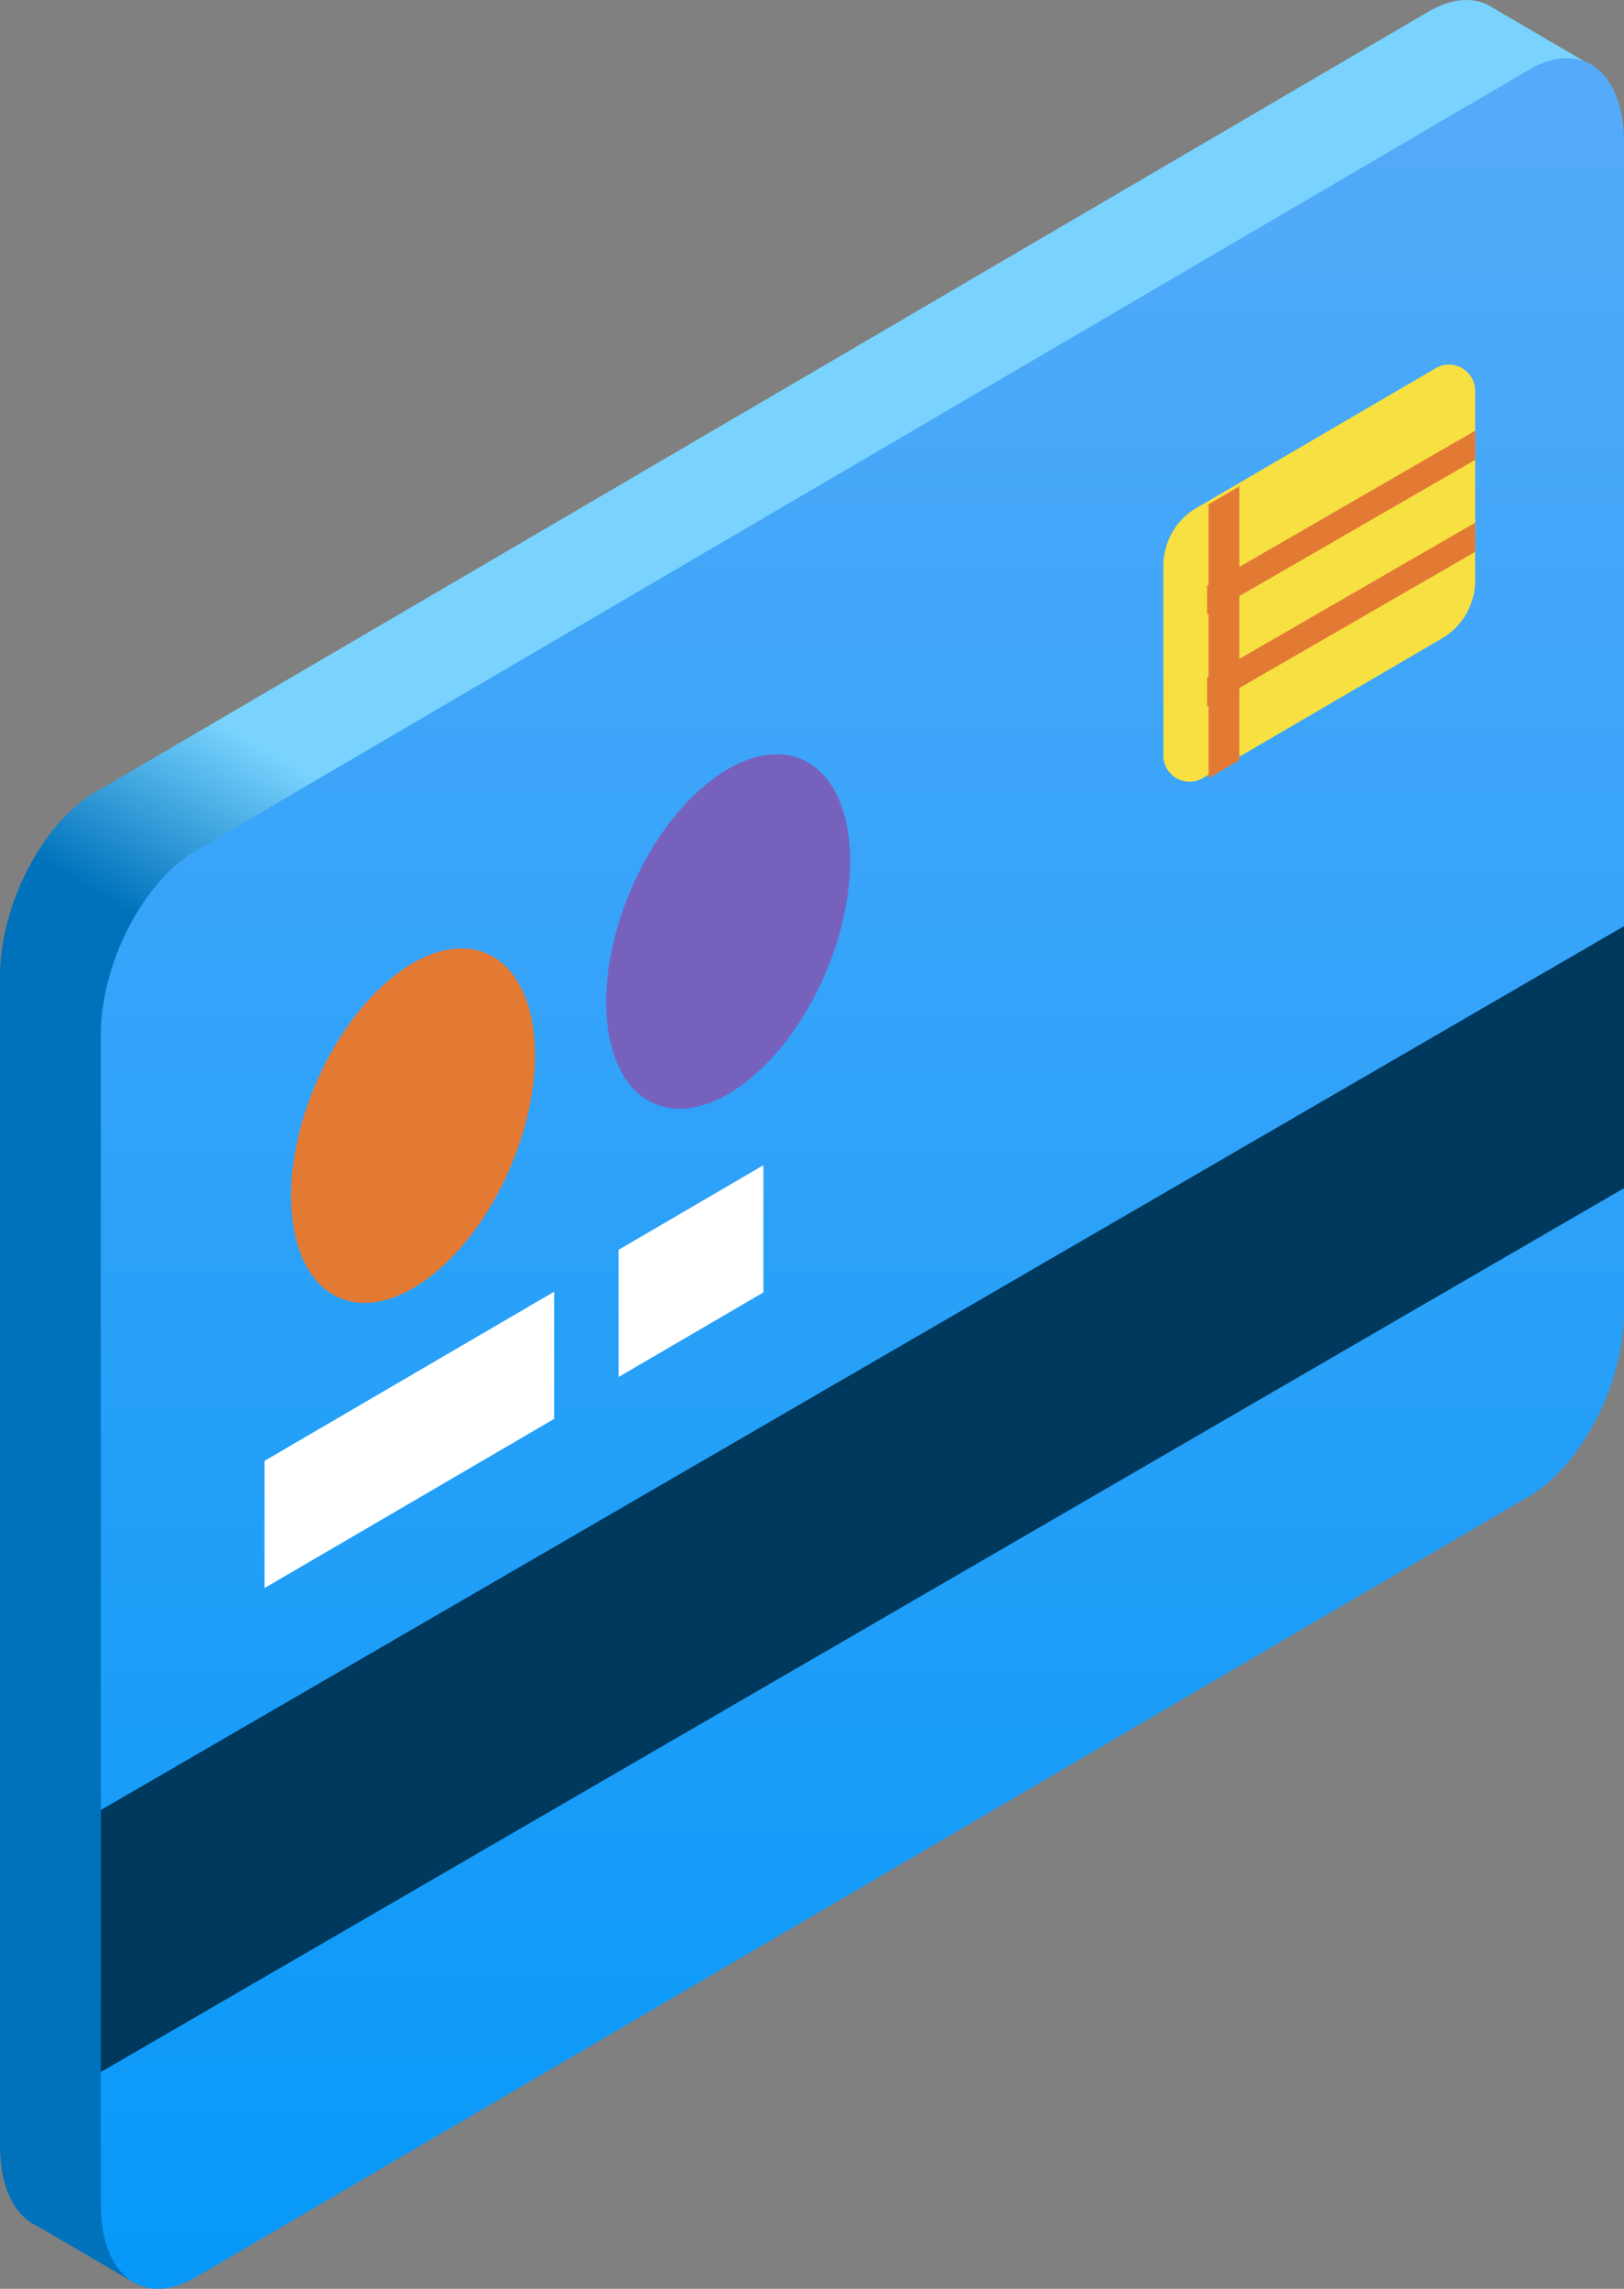 <svg id="debit-card" xmlns="http://www.w3.org/2000/svg" xmlns:xlink="http://www.w3.org/1999/xlink" width="141.936" height="200" viewBox="0 0 141.936 200">
  <rect x="0" y="0" width="141.936" height="200" fill="#808080" stroke="none"/>
  <defs>
    <linearGradient id="linear-gradient" x1="0.375" y1="0.521" x2="0.413" y2="0.428" gradientUnits="objectBoundingBox">
      <stop offset="0" stop-color="#0072bc"/>
      <stop offset="1" stop-color="#79d3fe"/>
    </linearGradient>
    <linearGradient id="linear-gradient-2" x1="0.5" y1="1.066" x2="0.5" y2="-0.044" gradientUnits="objectBoundingBox">
      <stop offset="0" stop-color="#0197f8"/>
      <stop offset="1" stop-color="#59acf9"/>
    </linearGradient>
  </defs>
  <path id="Path" d="M139.413,5.856,130.587.691c-1.478-.981-3.452-.954-5.623.316L8.388,69.244C3.81,71.924.1,79.113.1,85.3V187.519c0,3.656,1.3,6.143,3.3,7.016l7.982,4.672Z" transform="translate(-0.1 0)" fill="url(#linear-gradient)"/>
  <path id="Path-2" data-name="Path" d="M127.669,127.236,11.118,195.487c-4.577,2.68-8.287-.165-8.287-6.354V86.894c0-6.189,3.71-13.38,8.287-16.06L127.669,2.583c4.577-2.68,8.287.165,8.287,6.354V111.176C135.956,117.366,132.246,124.556,127.669,127.236Z" transform="translate(5.98 3.505)" fill="url(#linear-gradient-2)"/>
  <path id="Path-3" data-name="Path" d="M2.831,124.655,135.956,47.421V24.529L2.831,101.762Z" transform="translate(5.98 56.403)" fill="#00395e"/>
  <path id="Path-4" data-name="Path" d="M32.62,45.742,7.306,60.525V49.409L32.62,34.627Z" transform="translate(15.812 78.244)" fill="#fff"/>
  <path id="Path-5" data-name="Path" d="M29.6,42.365,16.943,49.757V38.641L29.6,31.249Z" transform="translate(37.12 70.569)" fill="#fff"/>
  <path id="Path-6" data-name="Path" d="M56.157,33.706l-20.9,12.2a2.286,2.286,0,0,1-3.438-1.974V27.361a5.878,5.878,0,0,1,2.914-5.076l20.9-12.2a2.286,2.286,0,0,1,3.438,1.974V28.631A5.879,5.879,0,0,1,56.157,33.706Z" transform="translate(69.857 22.088)" fill="#f7e041"/>
  <ellipse id="Oval" cx="16.361" cy="9.256" rx="16.361" ry="9.256" transform="matrix(0.392, -0.92, 0.92, 0.392, 48.71, 92.822)" fill="#7662bd"/>
  <g id="Group" transform="translate(21.169 37.638)">
    <ellipse id="Oval-2" data-name="Oval" cx="16.361" cy="9.256" rx="16.361" ry="9.256" transform="matrix(0.392, -0.92, 0.92, 0.392, 0, 72.146)" fill="#e37a34"/>
    <path id="Path-7" data-name="Path" d="M26.406,3.171V27.1l2.69-1.571V1.6Z" transform="translate(58.054 3.261)" fill="#e37a34"/>
    <path id="Path-8" data-name="Path" d="M26.406,13.618,49.832.093V2.641L26.406,16.166Z" transform="translate(57.927 -0.093)" fill="#e37a34"/>
    <path id="Path-9" data-name="Path" d="M26.406,16.109,49.832,2.584V5.132L26.406,18.657Z" transform="translate(57.927 5.452)" fill="#e37a34"/>
  </g>
</svg>
